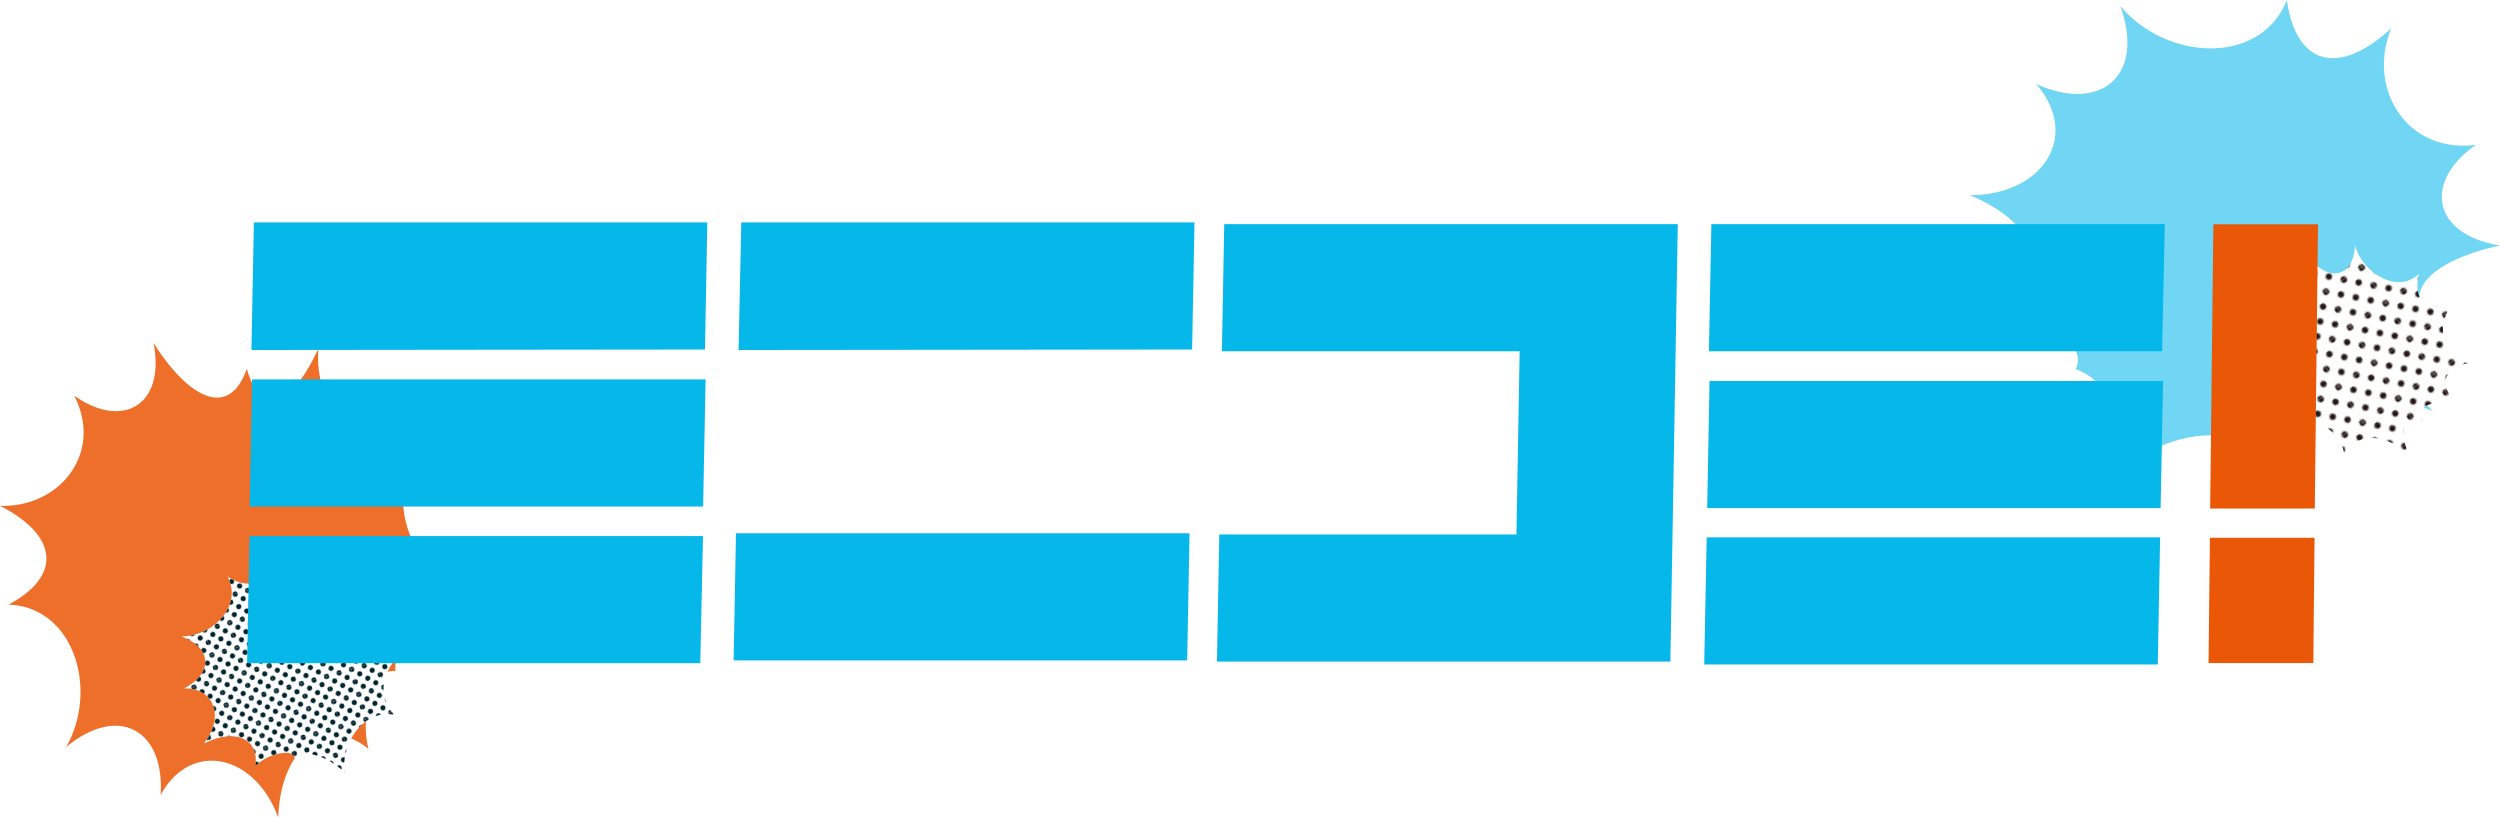 <svg xmlns="http://www.w3.org/2000/svg" xmlns:xlink="http://www.w3.org/1999/xlink" viewBox="0 0 202.35 66.17"><defs><style>.cls-1{fill:none;}.cls-2{fill:#231815;}.cls-3{fill:#01252f;}.cls-4{fill:#71d6f3;}.cls-5{fill:#fff;}.cls-6{fill:url(#_10_dpi_30_);}.cls-7{fill:#ed6f2a;}.cls-8{fill:#ea5706;}.cls-9{fill:url(#_10_dpi_40_2);}.cls-10{fill:#06b7ea;}</style><pattern id="_10_dpi_30_" data-name="10 dpi 30%" width="28.8" height="28.8" patternTransform="translate(8.63 6.38) rotate(55.96) scale(0.12)" patternUnits="userSpaceOnUse" viewBox="0 0 28.8 28.8"><rect class="cls-1" width="28.8" height="28.8"/><path class="cls-2" d="M28.8,31a2.16,2.16,0,1,0-2.16-2.16A2.16,2.16,0,0,0,28.8,31Z"/><path class="cls-2" d="M14.4,31a2.16,2.16,0,1,0-2.16-2.16A2.16,2.16,0,0,0,14.4,31Z"/><path class="cls-2" d="M28.8,16.56a2.16,2.16,0,1,0-2.16-2.16A2.16,2.16,0,0,0,28.8,16.56Z"/><path class="cls-2" d="M14.4,16.56a2.16,2.16,0,1,0-2.16-2.16A2.16,2.16,0,0,0,14.4,16.56Z"/><path class="cls-2" d="M7.2,23.76A2.16,2.16,0,1,0,5,21.6,2.16,2.16,0,0,0,7.2,23.76Z"/><path class="cls-2" d="M21.6,23.76a2.16,2.16,0,1,0-2.16-2.16A2.16,2.16,0,0,0,21.6,23.76Z"/><path class="cls-2" d="M7.2,9.36A2.16,2.16,0,1,0,5,7.2,2.16,2.16,0,0,0,7.2,9.36Z"/><path class="cls-2" d="M21.6,9.36A2.16,2.16,0,1,0,19.44,7.2,2.16,2.16,0,0,0,21.6,9.36Z"/><path class="cls-2" d="M0,31A2.16,2.16,0,0,0,2.16,28.8,2.16,2.16,0,0,0,0,26.64,2.16,2.16,0,0,0,0,31Z"/><path class="cls-2" d="M0,16.56A2.16,2.16,0,0,0,2.16,14.4,2.16,2.16,0,0,0,0,12.24a2.16,2.16,0,1,0,0,4.32Z"/><path class="cls-2" d="M28.8,2.16A2.16,2.16,0,0,0,31,0a2.16,2.16,0,0,0-4.32,0A2.16,2.16,0,0,0,28.8,2.16Z"/><path class="cls-2" d="M14.4,2.16A2.16,2.16,0,0,0,16.56,0a2.16,2.16,0,1,0-4.32,0A2.16,2.16,0,0,0,14.4,2.16Z"/><path class="cls-2" d="M0,2.16A2.16,2.16,0,0,0,2.16,0,2.16,2.16,0,0,0,0-2.16,2.16,2.16,0,0,0-2.16,0,2.16,2.16,0,0,0,0,2.16Z"/></pattern><pattern id="_10_dpi_40_2" data-name="10 dpi 40% 2" width="28.8" height="28.8" patternTransform="matrix(0.07, -0.02, 0.02, 0.07, -5.17, -2.08)" patternUnits="userSpaceOnUse" viewBox="0 0 28.8 28.8"><rect class="cls-1" width="28.8" height="28.8"/><path class="cls-3" d="M28.8,31.68a2.88,2.88,0,1,0-2.88-2.88A2.88,2.88,0,0,0,28.8,31.68Z"/><path class="cls-3" d="M14.4,31.68a2.88,2.88,0,1,0-2.88-2.88A2.88,2.88,0,0,0,14.4,31.68Z"/><path class="cls-3" d="M28.8,17.28a2.88,2.88,0,1,0-2.88-2.88A2.88,2.88,0,0,0,28.8,17.28Z"/><path class="cls-3" d="M14.4,17.28a2.88,2.88,0,1,0-2.88-2.88A2.88,2.88,0,0,0,14.4,17.28Z"/><path class="cls-3" d="M7.2,24.48A2.88,2.88,0,1,0,4.32,21.6,2.88,2.88,0,0,0,7.2,24.48Z"/><path class="cls-3" d="M21.6,24.48a2.88,2.88,0,1,0-2.88-2.88A2.88,2.88,0,0,0,21.6,24.48Z"/><path class="cls-3" d="M7.2,10.08A2.88,2.88,0,1,0,4.32,7.2,2.88,2.88,0,0,0,7.2,10.08Z"/><path class="cls-3" d="M21.6,10.08A2.88,2.88,0,1,0,18.72,7.2,2.88,2.88,0,0,0,21.6,10.08Z"/><path class="cls-3" d="M0,31.68A2.88,2.88,0,0,0,2.88,28.8,2.88,2.88,0,0,0,0,25.92a2.88,2.88,0,0,0,0,5.76Z"/><path class="cls-3" d="M0,17.28A2.88,2.88,0,0,0,2.88,14.4,2.88,2.88,0,0,0,0,11.52a2.88,2.88,0,0,0,0,5.76Z"/><path class="cls-3" d="M28.8,2.88A2.88,2.88,0,0,0,31.68,0a2.88,2.88,0,0,0-5.76,0A2.88,2.88,0,0,0,28.8,2.88Z"/><path class="cls-3" d="M14.4,2.88A2.88,2.88,0,0,0,17.28,0a2.88,2.88,0,0,0-5.76,0A2.88,2.88,0,0,0,14.4,2.88Z"/><path class="cls-3" d="M0,2.88A2.88,2.88,0,0,0,2.88,0,2.88,2.88,0,0,0,0-2.88,2.88,2.88,0,0,0-2.88,0,2.88,2.88,0,0,0,0,2.88Z"/></pattern></defs><g id="レイヤー_2" data-name="レイヤー 2"><g id="レイヤー_1-2" data-name="レイヤー 1"><path class="cls-4" d="M185.24,38.71c-2.54-4.89-9.93-4.27-13.62-.31a11.86,11.86,0,0,0-1.48-7A4.71,4.71,0,0,0,168,29.88a1.58,1.58,0,0,0-.24-1.83,8.57,8.57,0,0,0-5.34-2.73c4.16-2.54,2.74-7.21-3-9.52,6,0,9-4.87,5.38-9,5.35,2.38,8.83-.77,6.81-6.33,3.71,4.45,11.34,4.89,13.49-.46.72,5.15,4.08,6.3,8.45,2.28-2,4.85,1.24,10.17,6.87,9.43-4.24,2.91-3.65,7.24,1.94,8.15-5.13,1.09-8.82,3.75-4.94,6.91-4.7-.35-4.32,2.72-.5,6.5C191.66,31,185.53,33.36,185.24,38.71Z"/><path class="cls-5" d="M195,36.91c-.86-2.13-.52-3.36,1.21-2.37-1-1.9.85-2.23,3-1.71-2-1.36-1.52-3.11.55-3.43a2.86,2.86,0,0,1-1.12-4.83c-2.29.72-3.38-.32-2.84-2.41-1.66,1.63-4.49.07-5.19-2.29-.11,2.47-1.93,3-3.58,1.15.73,2.23-1.21,3.52-3.47,2.42,1.8,1.92,1.61,3.94-.37,4.14a3.87,3.87,0,0,1,1.59,2,.65.65,0,0,1-.19.74,2.27,2.27,0,0,1,.59,1,4.92,4.92,0,0,1-.55,2.94c2-.83,4.93.29,5.12,2.61C190.62,34.86,193.32,35.09,195,36.91Z"/><path class="cls-6" d="M195,36.91c-.86-2.13-.52-3.36,1.21-2.37-1-1.9.85-2.23,3-1.71-2-1.36-1.52-3.11.55-3.43a2.86,2.86,0,0,1-1.12-4.83c-2.29.72-3.38-.32-2.84-2.41-1.66,1.63-4.49.07-5.19-2.29-.11,2.47-1.93,3-3.58,1.15.73,2.23-1.21,3.52-3.47,2.42,1.8,1.92,1.61,3.94-.37,4.14a3.87,3.87,0,0,1,1.59,2,.65.65,0,0,1-.19.74,2.27,2.27,0,0,1,.59,1,4.92,4.92,0,0,1-.55,2.94c2-.83,4.93.29,5.12,2.61C190.62,34.86,193.32,35.09,195,36.91Z"/><path class="cls-7" d="M34.15,36.58c-3.44,3.74-.57,9.94,4,11.88A11,11,0,0,0,32.55,52,4.36,4.36,0,0,0,32,54.33a1.45,1.45,0,0,0-1.5.79,7.87,7.87,0,0,0-.68,5.49c-3.51-2.8-7.1-.1-7.3,5.56C20.62,61,15.41,59.9,13,64.36,13.35,59,9.52,57,5.35,60.47,8,55.85,6,49.12.69,48.94c4.23-2.25,4.16-5.52-.69-8,4.82.17,8.4-4.28,6-8.92,3.86,2.74,7.41.86,6.43-4.26,2.57,4.1,6,6.44,7.55,2.09,1.18,4.18,3.71,2.88,5.78-1.62C25.44,33.46,29.42,38,34.15,36.58Z"/><path class="cls-8" d="M187.34,43.53l-.1,10.14h-8.48l.11-10.14Zm-8.45-2.37.26-23h8.47l-.26,23Z"/><path class="cls-5" d="M33.48,52.22c-2.43.23-3.61-.52-2.13-2.06-2.22.43-2.08-1.63-1-3.73-1.94,1.68-3.62.63-3.4-1.69a3,3,0,0,1-5.28-.35c.13,2.69-1.25,3.53-3.25,2.28,1.24,2.31-1.13,4.84-3.76,4.84,2.52.91,2.61,3,.23,4.21,2.5-.07,3.31,2.42,1.57,4.49C19,58.9,21,59.76,20.67,62a3.81,3.81,0,0,1,2.5-1.07.72.72,0,0,1,.71.44A2.22,2.22,0,0,1,25,61a5.48,5.48,0,0,1,2.89,1.53c-.31-2.44,1.62-5.19,4.06-4.65C30.2,56.21,31.16,53.39,33.48,52.22Z"/><path class="cls-9" d="M33.48,52.22c-2.43.23-3.61-.52-2.13-2.06-2.22.43-2.08-1.63-1-3.73-1.94,1.68-3.62.63-3.4-1.69a3,3,0,0,1-5.28-.35c.13,2.69-1.25,3.53-3.25,2.28,1.24,2.31-1.13,4.84-3.76,4.84,2.52.91,2.61,3,.23,4.21,2.5-.07,3.31,2.42,1.57,4.49C19,58.9,21,59.76,20.67,62a3.81,3.81,0,0,1,2.5-1.07.72.72,0,0,1,.71.44A2.22,2.22,0,0,1,25,61a5.48,5.48,0,0,1,2.89,1.53c-.31-2.44,1.62-5.19,4.06-4.65C30.2,56.21,31.16,53.39,33.48,52.22Z"/><path class="cls-10" d="M56.68,53.68H20l.2-10.29h36.7ZM56.91,41H20.21l.19-10.29H57.11ZM20.35,28.33,20.55,18h36.7l-.19,10.29Z"/><path class="cls-10" d="M59.38,53.45l.19-10.29H96.28l-.19,10.29Zm.4-25.12L60,18H96.68l-.19,10.29Z"/><path class="cls-10" d="M122.74,43.26,123,28.43H98.9l.19-10.29H135.8l-.6,35.41H98.5l.19-10.29Z"/><path class="cls-10" d="M174.65,53.78H137.94l.2-10.29h36.7Zm.23-12.65h-36.7l.19-10.29h36.71Zm-36.56-12.7.2-10.29h36.7L175,28.43Z"/></g></g></svg>